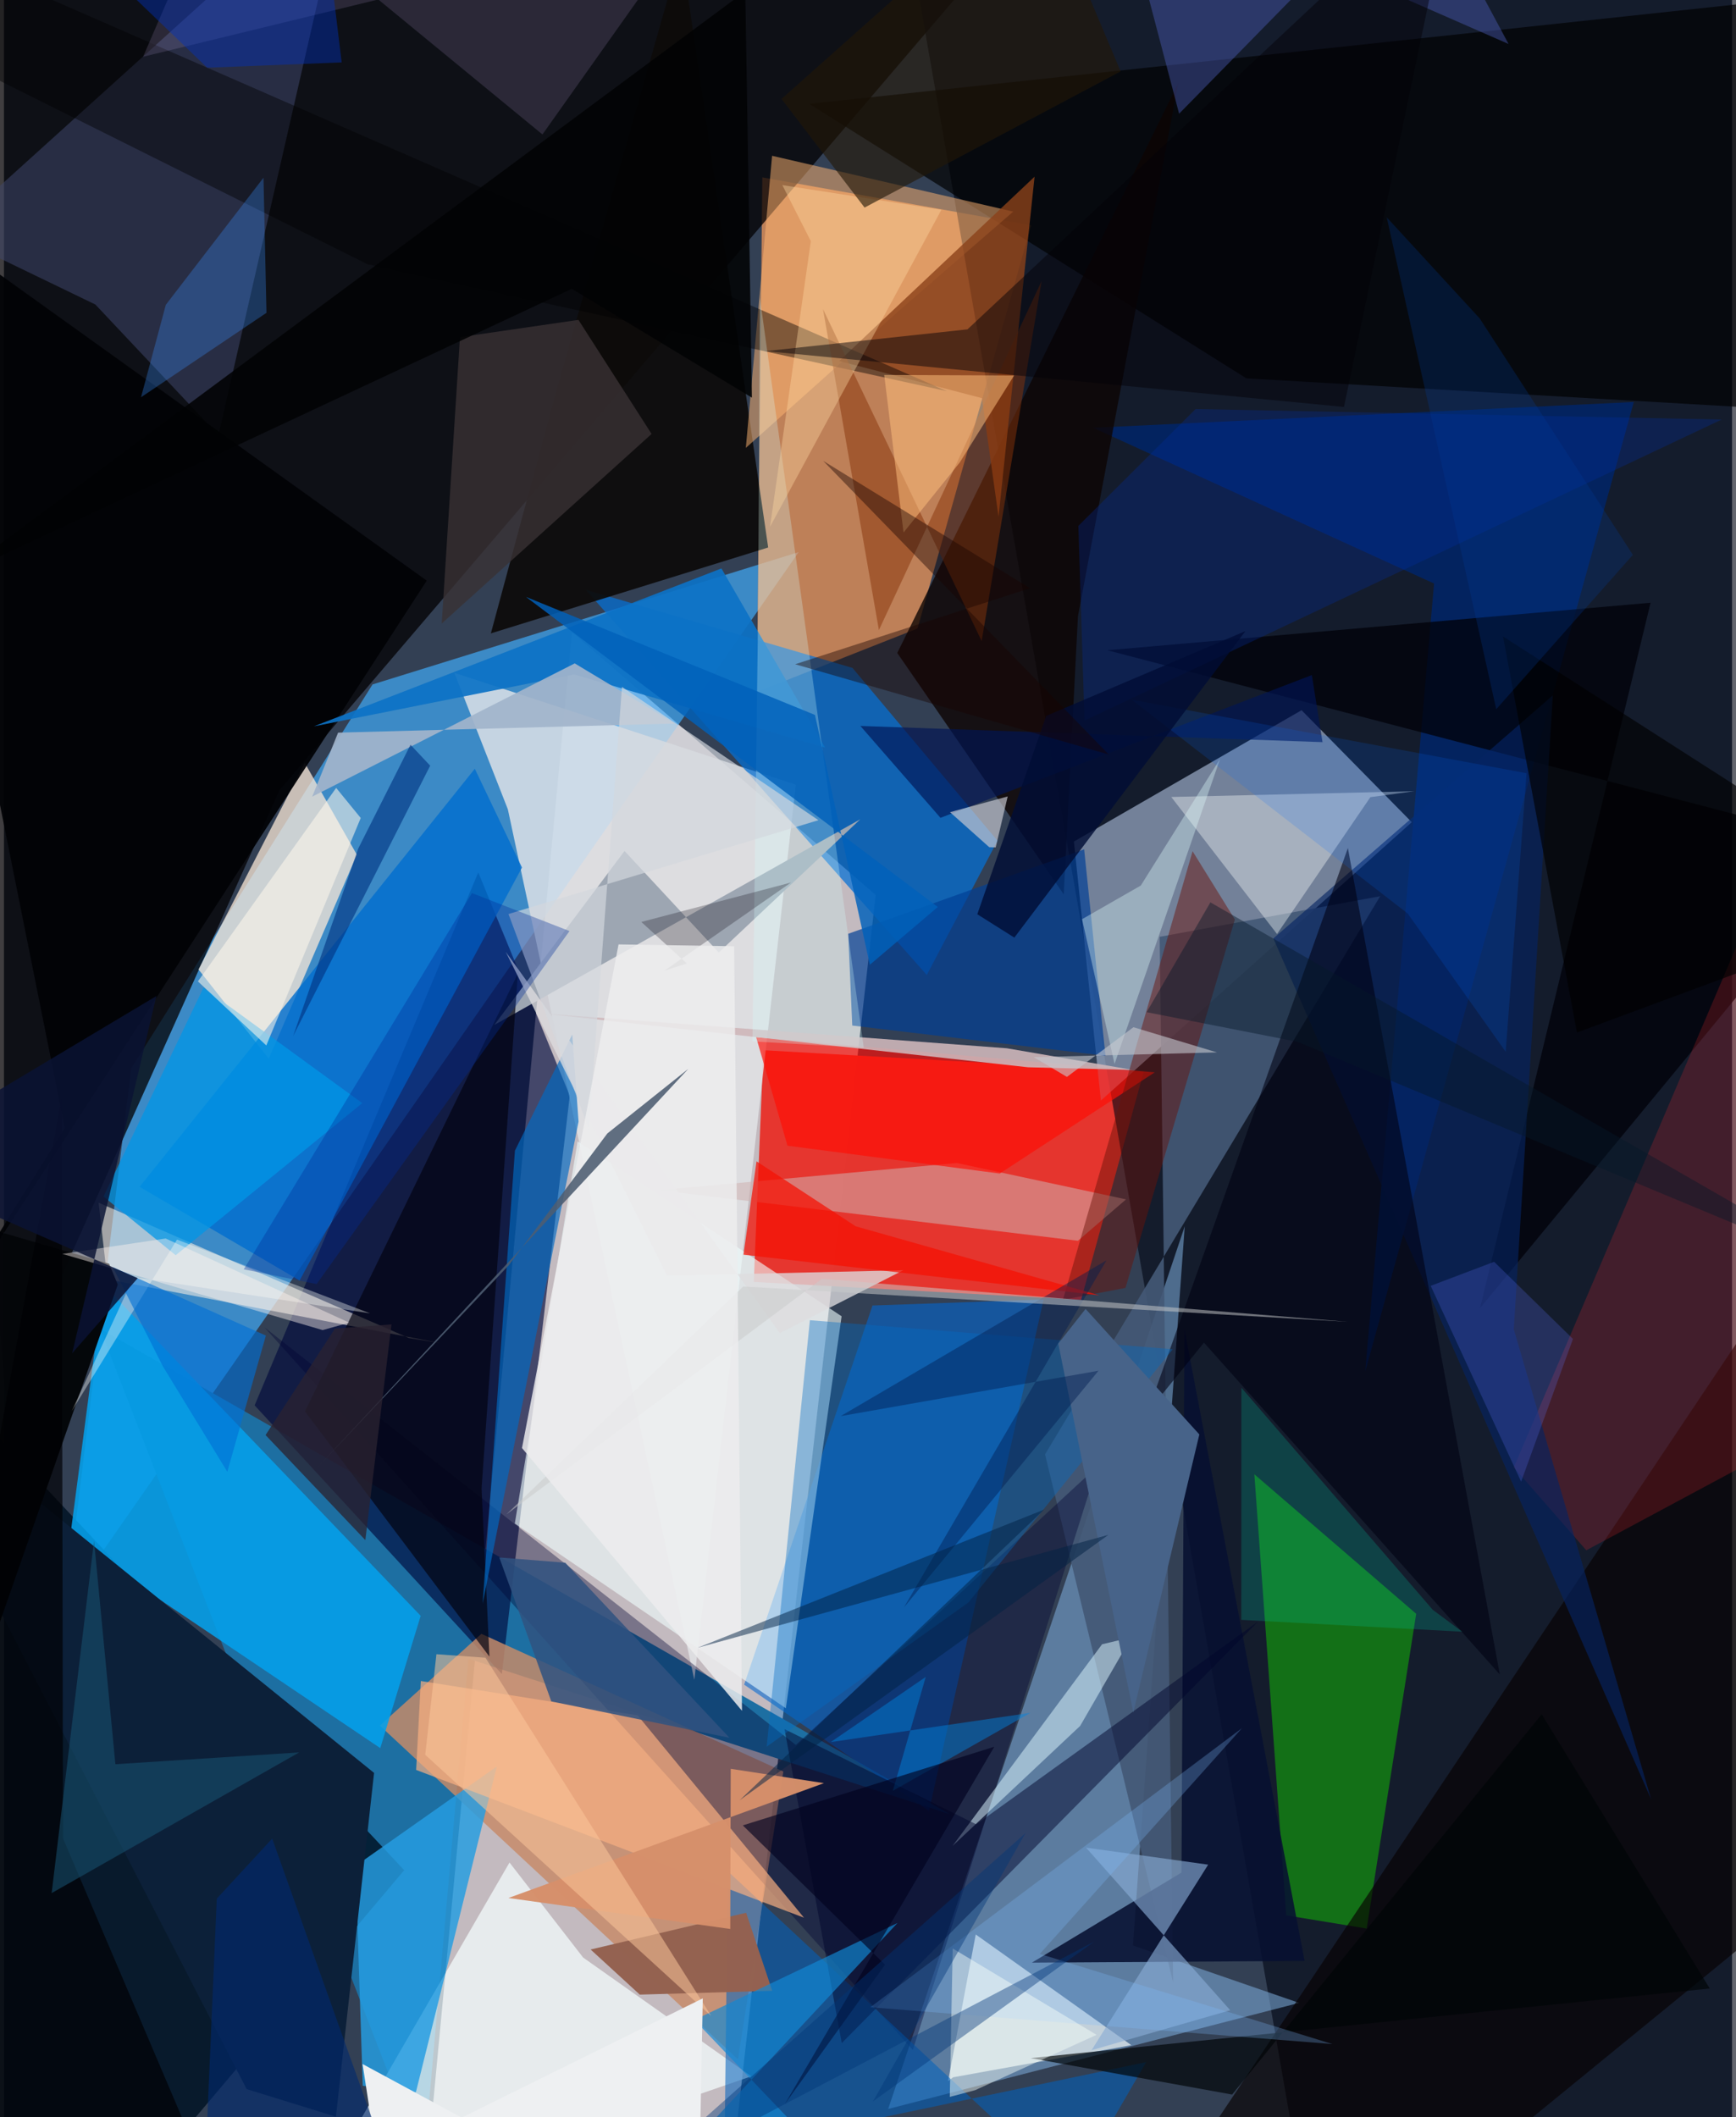 <svg xmlns="http://www.w3.org/2000/svg" width="228" height="278" viewBox="0 0 836 1024"><path fill="#334054" d="M0 0h836v1024H0z"/><path fill="#dbcfd1" fill-opacity=".851" d="M421.73 432.843l-146.962-127.06-69.499 736.543L347.975 1086z"/><path fill="#41b0ff" fill-opacity=".667" d="M29.922 775.928L61.553 516.75l116.764-185.713 206.156-64z"/><path fill="#e6352e" fill-opacity=".988" d="M367.406 507.952l-4.657 112.07 158.344 8.66 30.272-110.287z"/><path fill="#fe9d5b" fill-opacity=".686" d="M364.212 334.664l2.665-248.87 130.037 23.199-54.969 194.983z"/><path fill="#030003" fill-opacity=".757" d="M512.481-62L-62-34.978l63.01 711.92 132.204-294.687z"/><path fill="#1d6fa2" d="M224.677 802.263l-21.679 244.527L46.541 642.68l410.813 234.689z"/><path fill="#000613" fill-opacity=".612" d="M432.125-62l200.792 1148h238.544L875.9-62z"/><path fill="#9caec8" fill-opacity=".698" d="M517.615 407.025l110.133-63.521 53.31 54.164-150.39 134.616z"/><path fill="#7dacdb" fill-opacity=".553" d="M546.177 940.971l25.046-347.837-143.466 426.898 198.807-51.303z"/><path fill="#000a3c" fill-opacity=".651" d="M240.86 809.66l32.873-279.752-44.273-107.946-108.189 257.755z"/><path fill="#001325" fill-opacity=".847" d="M-62 1086V631.971l255.634 272.563L40.419 1086z"/><path fill="#e2e4e7" fill-opacity=".82" d="M383.085 379.53L333.98 812.477l-90.22-421.07-25.895-66.008z"/><path fill="#c68a69" fill-opacity=".831" d="M230.97 790.227l146.077 66.595-21.973 139.226-173.251-161.465z"/><path fill="#fce9d8" fill-opacity=".741" d="M128.112 512.055L94.127 468.9l51.375-99.981 25.233 44.504z"/><path fill="#0067d3" fill-opacity=".573" d="M420.173 631.431l82.781-2.926-55.436 247.344-89.436-61.037z"/><path fill="#0570d6" fill-opacity=".725" d="M281.414 285.224l165.023 186.352 34.205-64.96-70.156-83.574z"/><path fill="#05a0e9" fill-opacity=".89" d="M48.073 621.312l-16.18 123.05 150.158 101.145 19.547-64z"/><path fill="#f5ffff" fill-opacity=".714" d="M140.52 1080.384l221.033-76.155-81.375-57.446-35.606-45.955z"/><path fill="#0d0b0a" fill-opacity=".933" d="M327.704-23.884l-60.477 212.855-31.675 117.37 134.155-41.543z"/><path fill="#022567" fill-opacity=".878" d="M526.929 206.901l164.916 75.333-33.284 381.029 129.907-468.829z"/><path fill="azure" fill-opacity=".596" d="M247.136 736.888l30.36-184.837 127.743 84.584-26.988 189.598z"/><path fill="#13a60b" fill-opacity=".612" d="M659.253 932.774l23.944-152.249-78.292-67.468 15.424 213.335z"/><path fill="#fbfffc" fill-opacity=".639" d="M470.124 935.635l-13.4 70.953 2.436-1.873 86.242-15.547z"/><path fill="#f4ece2" fill-opacity=".58" d="M50.002 618.731l160.635 30.793-14.734-2.37-150.11-65.456z"/><path fill="#010000" fill-opacity=".686" d="M880.62-2.405L898 200.193l-296.953-17.2L389.572 50.234z"/><path fill="#3f466b" fill-opacity=".549" d="M-27.24 112.764l71.467 34.526 59.53 63.227L166.156-62z"/><path fill="#435876" fill-opacity=".91" d="M559.096 453.108l6.51 505.701-61.962-255.384L665.77 433.467z"/><path fill="#0d0403" fill-opacity=".792" d="M432.154 315.819l80.537 116.73 6.885-134.54 48.47-257.686z"/><path fill="#000333" fill-opacity=".38" d="M383.097 844.006l145.821-134.732-89.238 282.224-313.6-349.463z"/><path fill="#006ece" fill-opacity=".804" d="M227.785 371.818L65.618 574.016l77.413 45.33L250.612 419.6z"/><path fill="#269de1" fill-opacity=".835" d="M238.431 854.388l-39.155 157.583-25.7-3.145-3.515-106.308z"/><path fill="#0062bd" fill-opacity=".557" d="M552.58 997.367l-36.235 62.536L350.177 905.04l-1.602 135.053z"/><path fill="#070100" fill-opacity=".643" d="M888.006 575.112L546.402 1086H663.71l221.838-181.28z"/><path fill="#0c2039" d="M160.588 1023.768l-43.178-13.345L-62 662.495l241.053 194.998z"/><path fill="#05070a" fill-opacity=".992" d="M-56.044 939.378l13.926-355.188 92.984 27.016 4.19 10.118z"/><path fill="#ffb472" fill-opacity=".51" d="M431.832 151.338l-72.932 65.29L371.6 75.35l116.663 27z"/><path fill="#000008" fill-opacity=".753" d="M714.084 632.707l82.498-341.182L533.81 314.51 898 409.679z"/><path fill="#f42b2f" fill-opacity=".208" d="M765.493 749.821L898 678.708l-58.944-223.056-108.62 254.066z"/><path fill="#cfb2af" fill-opacity=".541" d="M542.84 580.095l-23.278 20.024-202.656-24.46 144.026-13.154z"/><path fill="#f9b081" fill-opacity=".69" d="M387.038 927.537l-80.481-97.898-104.888-16.598-2.268 43.009z"/><path fill="#8b4119" fill-opacity=".8" d="M481.147 249.968L498.585 85.46l-94.524 89.16 69.056 17.94z"/><path fill="#003f95" fill-opacity=".69" d="M532.876 510.631l-10.303-99.836-114.146 40.853 1.96 44.38z"/><path fill="#9da6b2" d="M345.807 460.697l68.473-64.448-177.072 99.482 63.01-84.145z"/><path fill="#071131" fill-opacity=".878" d="M497.285 949.263l72.364-43.557L571.096 643l58.116 305.44z"/><path fill="#052463" fill-opacity=".631" d="M796.83 870.18L614.096 453.885l135.208-117.557-18.891 306.607z"/><path fill="#040310" fill-opacity=".698" d="M145.617 682.643l102.988-211.68-17.548 248.967 3.802 81.31z"/><path fill="#006ac3" fill-opacity=".659" d="M277.973 542.472l-46.407 233.16 15.626-219.093 27.736-56.202z"/><path fill="#d9f4fd" fill-opacity=".525" d="M458.899 892.816l61.742-58.061 24.747-42.835-14.153 3.357z"/><path fill="#ff0e05" fill-opacity=".671" d="M556.716 518.65l-192.832-17.004 15.171 52.49 102.67 13.47z"/><path fill="#eff2f3" fill-opacity=".416" d="M661.039 385.551l21.273-2.862-117.596 2.782 51.164 66.28z"/><path fill="#393234" fill-opacity=".796" d="M277.919 154.716l35.39 55.165-101.532 91.694 8.834-138.527z"/><path fill="#89abd4" fill-opacity=".631" d="M523.478 893.636l69.756 78.649-67.08 19.313 56.412-89.73z"/><path fill="#00052b" fill-opacity=".49" d="M377.627 836.325l92.734 46.046 136.325-98.062-201.387 203.857z"/><path fill="#000012" fill-opacity=".584" d="M723.644 809.887l-143.11-160.502-27.255 33.652 96.874-272.867z"/><path fill="#006cc3" fill-opacity=".384" d="M565.434 652.569l-175.543-14.03-20.907 206.252 97.568-69.736z"/><path fill="#020306" fill-opacity=".941" d="M29.418 545.59L-62 691.88l266.541-411.05L-62 89.74z"/><path fill="#002fa7" fill-opacity=".29" d="M831.001 202.913L522.739 348.535l-2.978-94.179 56.728-56.522z"/><path fill="#946251" fill-opacity=".996" d="M359.042 925.127l12.638 37.76-64.082 1.84-23.786-21.817z"/><path fill="#0d72c6" fill-opacity=".918" d="M275.783 326.218L397.25 361.61l-50.16-86.685-197.121 76.36z"/><path fill="#ceb5b9" fill-opacity=".898" d="M495.398 516.205l50.89 1.309-61.078-10.493-224.671-16.855z"/><path fill="#a2b5cb" fill-opacity=".918" d="M161.645 354.354l162.863-4.405-48.383-29.094-127.014 64.456z"/><path fill="#681309" fill-opacity=".471" d="M512.29 628.684l62.73-216.99 20.467 33.025-52.92 178.194z"/><path fill="#dcf8f8" fill-opacity=".38" d="M521.56 444.578l15.717 69.99 51.043-147.526-38.343 61.258z"/><path fill-opacity=".431" d="M175.859 127.797l280.32 61.403L-14.663-16.665-62 9.132z"/><path fill="#dedcdf" fill-opacity=".776" d="M435.06 614.37l-114.286 2.66-78.021-156.638L375.339 644.78z"/><path fill="#86350b" fill-opacity=".506" d="M423.277 304.752l78.715-168.86-29.002 174.191-76.758-160.57z"/><path fill="#d3ffff" fill-opacity=".271" d="M362.122 503.68l53.84 3.14-50.29-362.906-.818 152.17z"/><path fill="#5669d0" fill-opacity=".376" d="M727.892 21.277L683.232-62 568.506 55.006 537.752-62z"/><path fill="#1188d3" fill-opacity=".671" d="M335.49 1033.903l96.773-103.814-98.234 46.884 70.788 74.208z"/><path fill="#0097e6" fill-opacity=".737" d="M96.538 477.644L48.15 578.72l34.928 28.393 90.262-73.569z"/><path fill="#398ffb" fill-opacity=".31" d="M125.554 85.954L78.308 147.42l-12 44.719L127 151.299z"/><path fill="#bfa9e0" fill-opacity=".165" d="M333.01-37.235L260.502 65.03 105.964-62l-38.66 89.446z"/><path fill="#000004" fill-opacity=".682" d="M112.453 1086L28.57 889.1l-.677-358.08-89.519 489.223z"/><path fill="#ffdba4" fill-opacity=".38" d="M453.515 101.451l-76.953-11.923 13.78 27.114-19.74 138.155z"/><path fill="#f51103" fill-opacity=".729" d="M364.072 561.703l-6.32 45.15 172.259 19.662-117.995-33.41z"/><path fill="#476389" d="M523.257 633.082l-13.219 16.787 36.32 178.379 31.938-134.463z"/><path fill="#001554" fill-opacity=".655" d="M637.878 358.95l-5.16-32.45-179.657 69.054-38.744-44.435z"/><path fill="#d68f6b" fill-opacity=".976" d="M351.588 855.513l-.225 77.464-107.313-14.984 152.65-55.549z"/><path fill="#000507" fill-opacity=".682" d="M743.92 829.116l81.294 132.655-328.508 33.67 97.45 17.622z"/><path fill="#ffbf7d" fill-opacity=".518" d="M488.672 181.613L462.41 223.65l-27.216 33.913-9.348-76.215z"/><path fill="#185270" fill-opacity=".565" d="M142.823 847.58L23.071 915.626l20.508-170.41 10.33 108.07z"/><path fill="#0e0815" fill-opacity=".263" d="M308.333 445.916l72.422-19.072-61.21 42.627 10.781-3.505z"/><path fill="#02bf9c" fill-opacity=".235" d="M691.224 778.626l14.279 10.575-106.922-5.742.06-112.264z"/><path fill="#0082de" fill-opacity=".471" d="M430.014 866.15l15.922-55.08-45.947 31.507 96.619-14.14z"/><path fill="#001c4f" fill-opacity=".431" d="M529.517 662.973l-94.157 114.53L533.4 609.55l-128.64 75.385z"/><path fill="#030007" fill-opacity=".475" d="M648.26 196.83l-279.776-27.01 97.645-10.524L702.439-62z"/><path fill="#fcc699" fill-opacity=".541" d="M232.93 801.78l-23.71-1.692-5.41 48.656 138.302 126.273z"/><path fill="#d3d7de" fill-opacity=".682" d="M298.98 332.227L282.997 546.19 244.07 442.08l149.95-45.383z"/><path fill="#eef0f2" d="M180.568 1044.44l157.502-77.905-2.3 119.465-162.28-87.695z"/><path fill="#003180" fill-opacity=".612" d="M139.901 501.098l66.288-130.766-9.507-10.12-25.278 50.17z"/><path fill="#5e70fa" fill-opacity=".243" d="M690.209 621.913l30.697-11.62 38.136 37.306-25.082 69.035z"/><path fill="#0161ba" fill-opacity=".827" d="M451.77 438.668l-32.874 27.954-26.55-120.836-139.812-57.087z"/><path fill="#0669fd" fill-opacity=".165" d="M726.5 508.712l-47.377-66.844-133.5-103.427 190.961 35.55z"/><path fill="#00296f" fill-opacity=".616" d="M95.72 1086h104.185l-70.141-196.742-26.803 29.048z"/><path fill="#c8c9d0" fill-opacity=".592" d="M514.232 520.869l32.175-24.041 40.418 12.18-88.63 2.305z"/><path fill="#7cbbfc" fill-opacity=".275" d="M419.138 970.835l179.82-135.028-97.843 109.238 141.564 43.598z"/><path fill="#0031bd" fill-opacity=".435" d="M152.216-62l11.16 92.175-65.062 2.579L-.234-62z"/><path fill="#c9cacb" fill-opacity=".518" d="M357.65 622.222l292.382 17.088-254.326-20.79-152.677 113.964z"/><path fill="#ededee" fill-opacity=".839" d="M357.04 827.458l-3.783-369.798-55.933-.88-46.715 243.587z"/><path fill="#fdfef9" fill-opacity=".369" d="M177.15 635.24L62.713 617.667 32.841 682.41l50.886-82.856z"/><path fill="#c8cad3" fill-opacity=".675" d="M457.677 392.818l18.97 16.934 3.133.1 5.797-24.636z"/><path fill="#4d5d71" fill-opacity=".882" d="M291.91 548.205l39.119-31.198-178.796 192.117 91.91-97.08z"/><path fill="#f7fff8" fill-opacity=".459" d="M457.565 1014.193l1.406-71.783 69.603 41.766-58.714 26.756z"/><path fill="#00011d" fill-opacity=".624" d="M377.774 1017.646l48.483-67.4-68.822-67.376 121.652-38.023z"/><path fill="#231808" fill-opacity=".616" d="M499.539-62l40.662 96.537-123.866 65.853-40.16-52.55z"/><path fill="#305380" fill-opacity=".851" d="M350.983 840.507l-86.186-17.592-25.166-69.62 31.917 2.534z"/><path fill="#003578" fill-opacity=".42" d="M301.458 1057.78L494.19 886.613l-73.796 129.753L527.41 939.1z"/><path fill="#002144" fill-opacity=".498" d="M355.886 870.74l178.42-128.39-198.736 54.612 167.647-66.834z"/><path fill="#020304" fill-opacity=".882" d="M361.85 192.334L358.629-4.209-23.472 279.137 274.71 139.68z"/><path fill-opacity=".647" d="M842.298 469.249l-81.342 30.16-35.764-191.589 159.743 102.399z"/><path fill="#000d35" fill-opacity=".816" d="M504.189 346.26l-33.31 95.93 17.918 11.293 111.78-148.23z"/><path fill="#2a2230" fill-opacity=".769" d="M126.556 694.089l48.27 50.8 12.638-104.325-27.313 2.022z"/><path fill="#061829" fill-opacity=".431" d="M625.86 503.898L898 617.228 583.644 436.444l-30.842 53.111z"/><path fill="#180300" fill-opacity=".424" d="M496.37 284.485l-113.616 36.792L534.5 364.95 396.319 222.904z"/><path fill="#002c98" fill-opacity=".345" d="M273.592 450.319L151.255 621.064l-35.253-7.131 110.41-181.974z"/><path fill="#fff7eb" fill-opacity=".561" d="M160.715 381.083l-66.89 93.582 33.087 30.985 45.683-110.016z"/><path fill="#fff4ef" fill-opacity=".435" d="M154.183 643.318L28.268 606.467l49.964-7.454 88.8 40.706z"/><path fill="#006fd5" fill-opacity=".62" d="M126.708 645.967l-18.656 65.87-31.243-51.115-24.16-47.855z"/><path fill="#003b9a" fill-opacity=".263" d="M713.949 154.044l74.068 114.315-66.095 74.673-52.984-237.924z"/><path fill="#0a1234" fill-opacity=".831" d="M64.706 618.21l-31.709 36.318 40.74-172.773L-62 562.873z"/></svg>
